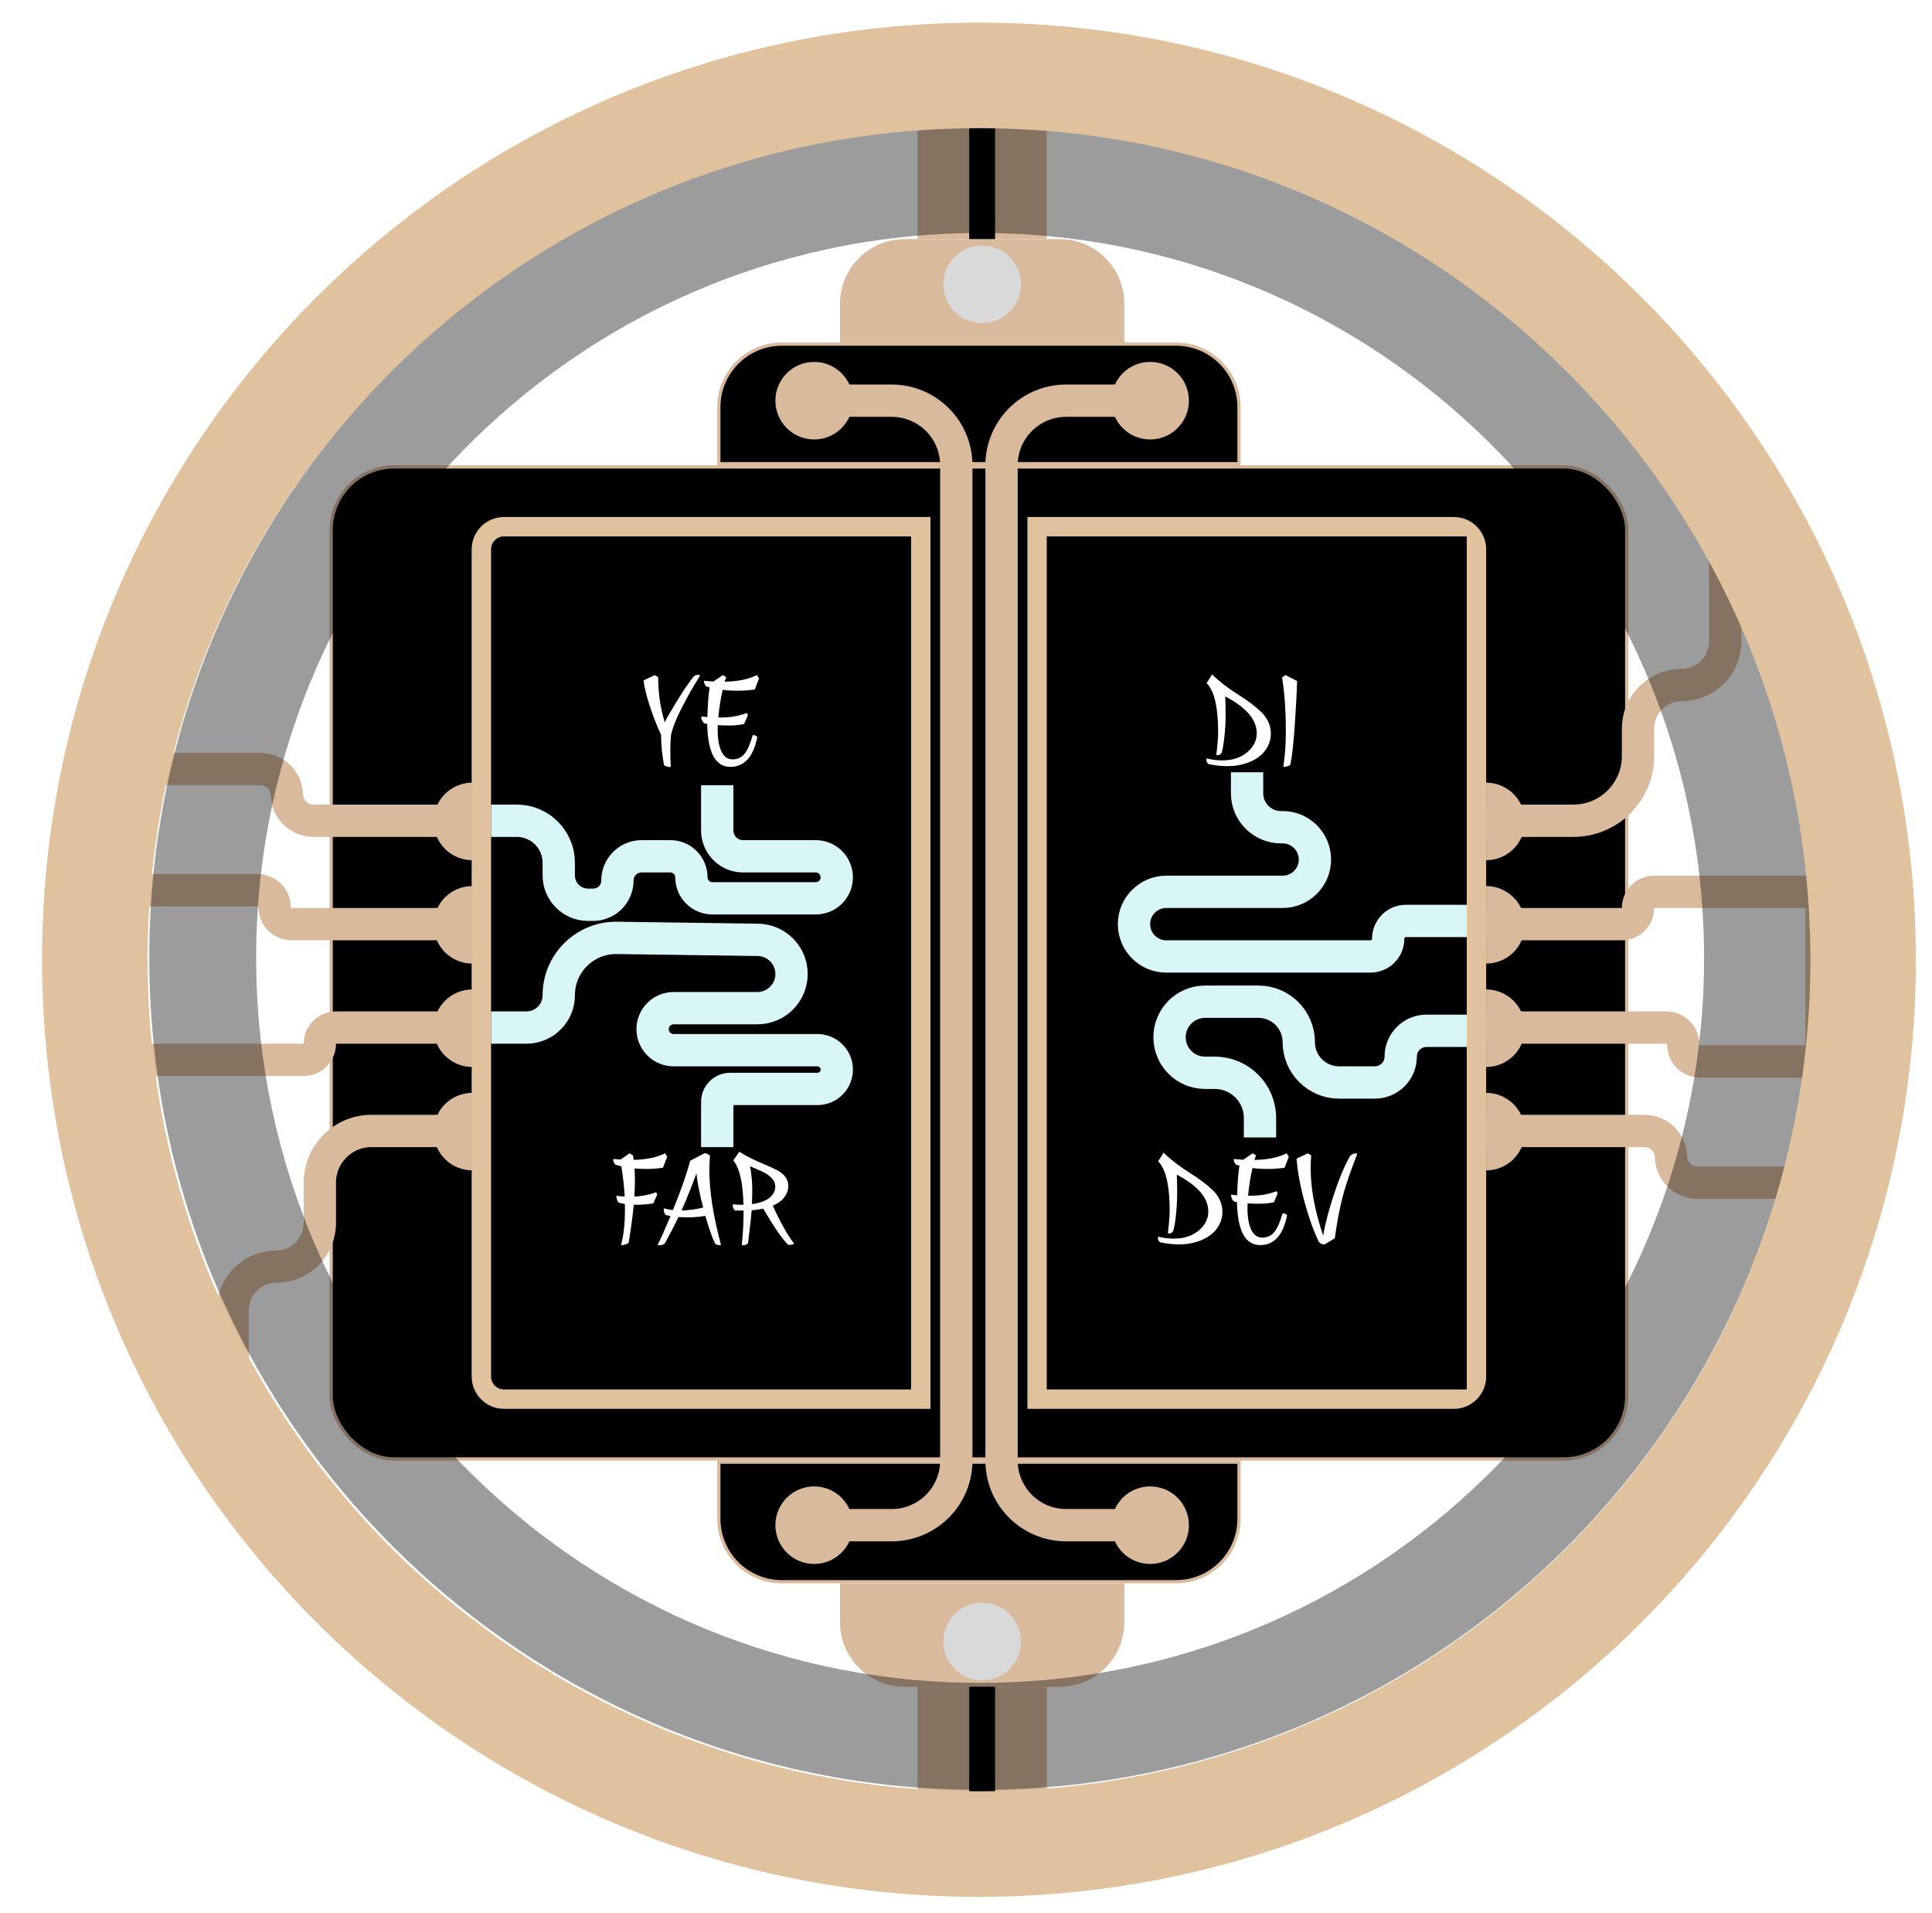 <svg width="299" height="296" viewBox="0 0 299 296" fill="none" xmlns="http://www.w3.org/2000/svg">
<g clip-path="url(#clip0_1_2)">
<path d="M174 251C174 256.523 169.523 261 164 261H140C134.477 261 130 256.523 130 251V245H174V251Z" fill="#D9BA9D"/>
<path d="M146 254C146 250.686 148.686 248 152 248C155.314 248 158 250.686 158 254C158 257.314 155.314 260 152 260C148.686 260 146 257.314 146 254Z" fill="#D9D9D9"/>
<rect width="20" height="25" transform="matrix(-1 0 0 -1 162 286)" fill="#D9BA9D"/>
<line x1="152" y1="280" x2="152" y2="261" stroke="black" stroke-width="4"/>
<path d="M280.897 139.522V167.7" stroke="#E0C29F" stroke-width="3" stroke-linecap="round"/>
<rect x="51.25" y="72.25" width="200.5" height="153.5" rx="9.75" fill="black"/>
<g clip-path="url(#clip1_1_2)">
<path d="M101.34 104.46L101.86 104.78C101.86 107.233 102.2 109.56 102.88 111.76C103.107 111.253 103.727 110.173 104.74 108.52C105.753 106.867 106.62 105.593 107.34 104.7C107.5 104.513 107.787 104.42 108.2 104.42C108.28 104.42 108.32 104.453 108.32 104.52C108.32 104.573 108.02 105.087 107.42 106.06C106.833 107.02 106.167 108.233 105.42 109.7C104.673 111.167 104.153 112.48 103.86 113.64C103.78 114.413 103.74 115.173 103.74 115.92C103.74 117.107 103.76 117.933 103.8 118.4L103.82 118.62C103.82 118.66 103.76 118.68 103.64 118.68C103.533 118.68 103.373 118.647 103.16 118.58C102.96 118.527 102.827 118.46 102.76 118.38C102.48 116.887 102.327 115.32 102.3 113.68C101.687 112.373 101.113 110.913 100.58 109.3C100.047 107.673 99.72 106.333 99.6 105.28L101.34 104.46ZM115.748 110.66L115.148 112.04C114.375 112.187 113.635 112.26 112.928 112.26C112.221 112.26 111.608 112.24 111.088 112.2C111.075 112.387 111.068 112.653 111.068 113C111.068 114.307 111.255 115.387 111.628 116.24C112.015 117.08 112.588 117.5 113.348 117.5C114.121 117.5 114.741 117.22 115.208 116.66C115.675 116.087 116.088 115.167 116.448 113.9C116.475 113.793 116.521 113.74 116.588 113.74C116.775 113.74 116.981 113.833 117.208 114.02C116.595 117.113 115.201 118.66 113.028 118.66C110.721 118.66 109.528 116.447 109.448 112.02L109.048 111.94C108.928 111.9 108.808 111.767 108.688 111.54C108.581 111.3 108.521 111.113 108.508 110.98L108.608 110.86C108.968 110.913 109.255 110.947 109.468 110.96C109.535 108.907 109.655 107.373 109.828 106.36L109.348 106.24C109.228 106.16 109.128 106.033 109.048 105.86C108.981 105.673 108.948 105.54 108.948 105.46C108.948 105.38 108.961 105.34 108.988 105.34L110.408 105.46L111.868 104.46L112.388 104.78L112.148 105.48C114.175 105.453 115.835 105.113 117.128 104.46L117.468 104.98L116.808 106.7C115.875 106.82 114.988 106.88 114.148 106.88C113.308 106.88 112.541 106.833 111.848 106.74C111.528 108.1 111.301 109.527 111.168 111.02H111.628C113.068 111.02 114.381 110.787 115.568 110.32L115.748 110.66Z" fill="white"/>
<path d="M96.72 186.94L96.7 186.3C96.313 186.233 96.007 186.167 95.78 186.1C95.687 186.06 95.6 185.927 95.52 185.7C95.44 185.473 95.393 185.287 95.38 185.14L95.44 185.02C95.813 185.087 96.227 185.133 96.68 185.16C96.613 183.787 96.44 182.22 96.16 180.46C95.96 180.42 95.673 180.347 95.3 180.24C95.18 180.16 95.08 180.033 95 179.86C94.933 179.673 94.9 179.54 94.9 179.46C94.9 179.38 94.913 179.34 94.94 179.34C95.193 179.367 95.56 179.393 96.04 179.42L97.44 178.46L97.96 178.78C98.013 179.113 98.047 179.347 98.06 179.48C100.047 179.427 101.667 179.087 102.92 178.46L103.26 178.98L102.6 180.7C101.653 180.82 100.82 180.88 100.1 180.88C99.38 180.88 98.747 180.853 98.2 180.8C98.24 181.48 98.26 182.12 98.26 182.72C98.26 183.307 98.233 184.12 98.18 185.16C99.42 185.093 100.54 184.867 101.54 184.48L101.72 184.82L101.1 186.2C100.3 186.347 99.447 186.42 98.54 186.42H98.08C97.933 188.007 97.673 189.96 97.3 192.28C97.207 192.387 97.053 192.473 96.84 192.54C96.64 192.62 96.467 192.66 96.32 192.66C96.187 192.66 96.12 192.627 96.12 192.56L96.18 192.34C96.54 191.02 96.72 189.22 96.72 186.94ZM109.882 178.84C109.815 179.547 109.782 180.293 109.782 181.08C109.782 184.32 110.382 188.167 111.582 192.62C111.542 192.647 111.488 192.667 111.422 192.68C111.075 192.68 110.815 192.58 110.642 192.38C110.188 191.42 109.695 190.007 109.162 188.14C108.255 188.287 107.408 188.36 106.622 188.36C105.848 188.36 105.308 188.347 105.002 188.32C104.375 189.627 103.675 190.98 102.902 192.38C102.662 192.58 102.415 192.68 102.162 192.68C101.908 192.68 101.782 192.66 101.782 192.62C102.288 191.62 102.955 190.133 103.782 188.16C103.622 188.133 103.368 188.08 103.022 188C102.822 187.787 102.722 187.493 102.722 187.12C102.722 187.027 102.742 186.98 102.782 186.98C102.822 186.98 102.902 187 103.022 187.04C103.302 187.12 103.675 187.187 104.142 187.24C105.422 184.107 106.308 181.567 106.802 179.62L109.002 178.46C109.375 178.46 109.668 178.587 109.882 178.84ZM105.482 187.3C106.735 187.273 107.848 187.12 108.822 186.84C108.275 184.773 107.928 183.013 107.782 181.56C107.022 183.653 106.255 185.567 105.482 187.3ZM113.741 187.3C113.514 187.087 113.401 186.82 113.401 186.5C113.401 186.393 113.421 186.34 113.461 186.34C113.741 186.393 114.154 186.42 114.701 186.42H115.061C114.981 182.993 114.454 180.707 113.481 179.56L114.421 178.22C115.461 178.887 116.887 179.593 118.701 180.34C119.287 180.58 119.847 180.847 120.381 181.14C121.461 181.74 122.001 182.527 122.001 183.5C122.001 184.087 121.807 184.653 121.421 185.2C121.047 185.747 120.441 186.2 119.601 186.56C120.747 189.093 121.834 191.033 122.861 192.38V192.4C122.861 192.547 122.641 192.62 122.201 192.62C122.094 192.62 122.014 192.613 121.961 192.6C121.041 191.693 119.761 189.833 118.121 187.02C117.627 187.127 117.027 187.213 116.321 187.28C116.267 188.133 116.081 189.833 115.761 192.38C115.561 192.58 115.347 192.68 115.121 192.68C114.907 192.68 114.801 192.66 114.801 192.62C114.987 190.847 115.081 189.093 115.081 187.36V187.32H114.981C114.421 187.32 114.007 187.313 113.741 187.3ZM116.081 180.46C116.307 181.727 116.421 182.873 116.421 183.9C116.421 184.927 116.401 185.733 116.361 186.32C117.547 186.16 118.447 185.84 119.061 185.36C119.674 184.867 119.981 184.307 119.981 183.68C119.981 183.12 119.794 182.66 119.421 182.3C119.221 182.1 119.034 181.933 118.861 181.8C118.701 181.667 118.427 181.507 118.041 181.32C117.654 181.133 117.354 181 117.141 180.92C116.941 180.827 116.587 180.673 116.081 180.46Z" fill="white"/>
<path d="M78 81.5H142.5V216.5H78C76.067 216.5 74.5 214.933 74.5 213V85C74.5 83.067 76.067 81.5 78 81.5Z" stroke="#E0C29F" stroke-width="3"/>
<rect x="160.5" y="81.5" width="68" height="135" fill="black"/>
<path d="M189.62 107.76C189.66 108.36 189.68 109.293 189.68 110.56C189.68 111.827 189.607 113.06 189.46 114.26C189.327 115.447 189.18 116.213 189.02 116.56C188.847 116.76 188.673 116.86 188.5 116.86C188.327 116.86 188.24 116.84 188.24 116.8C188.427 115.307 188.52 114.14 188.52 113.3C188.52 109.42 187.927 106.887 186.74 105.7L187.58 104.36C188.673 105.427 190.02 106.467 191.62 107.48C193.087 108.4 194.267 109.287 195.16 110.14C195.613 110.567 195.98 111.067 196.26 111.64C196.54 112.213 196.68 112.847 196.68 113.54C196.68 114.22 196.527 114.86 196.22 115.46C195.913 116.06 195.527 116.547 195.06 116.92C194.607 117.293 194.093 117.607 193.52 117.86C191.707 118.647 189.533 118.767 187 118.22C186.8 117.993 186.7 117.793 186.7 117.62C186.7 117.447 186.72 117.36 186.76 117.36C186.8 117.36 186.92 117.387 187.12 117.44C187.773 117.587 188.453 117.66 189.16 117.66C190.72 117.66 192 117.247 193 116.42C194 115.58 194.5 114.593 194.5 113.46C194.5 111.367 192.873 109.467 189.62 107.76ZM199.7 118.34C199.62 118.42 199.474 118.493 199.26 118.56C199.06 118.627 198.9 118.66 198.78 118.66C198.674 118.66 198.62 118.633 198.62 118.58C198.874 116.86 199 115.1 199 113.3C199 110.1 198.807 107.273 198.42 104.82L198.94 104.46L200.74 105.38C200.674 107.527 200.547 109.913 200.36 112.54C200.174 115.153 199.954 117.087 199.7 118.34Z" fill="white"/>
<path d="M182.12 181.76C182.16 182.36 182.18 183.293 182.18 184.56C182.18 185.827 182.107 187.06 181.96 188.26C181.827 189.447 181.68 190.213 181.52 190.56C181.347 190.76 181.173 190.86 181 190.86C180.827 190.86 180.74 190.84 180.74 190.8C180.927 189.307 181.02 188.14 181.02 187.3C181.02 183.42 180.427 180.887 179.24 179.7L180.08 178.36C181.173 179.427 182.52 180.467 184.12 181.48C185.587 182.4 186.767 183.287 187.66 184.14C188.113 184.567 188.48 185.067 188.76 185.64C189.04 186.213 189.18 186.847 189.18 187.54C189.18 188.22 189.027 188.86 188.72 189.46C188.413 190.06 188.027 190.547 187.56 190.92C187.107 191.293 186.593 191.607 186.02 191.86C184.207 192.647 182.033 192.767 179.5 192.22C179.3 191.993 179.2 191.793 179.2 191.62C179.2 191.447 179.22 191.36 179.26 191.36C179.3 191.36 179.42 191.387 179.62 191.44C180.273 191.587 180.953 191.66 181.66 191.66C183.22 191.66 184.5 191.247 185.5 190.42C186.5 189.58 187 188.593 187 187.46C187 185.367 185.373 183.467 182.12 181.76ZM197.74 184.66L197.14 186.04C196.367 186.187 195.627 186.26 194.92 186.26C194.214 186.26 193.6 186.24 193.08 186.2C193.067 186.387 193.06 186.653 193.06 187C193.06 188.307 193.247 189.387 193.62 190.24C194.007 191.08 194.58 191.5 195.34 191.5C196.114 191.5 196.734 191.22 197.2 190.66C197.667 190.087 198.08 189.167 198.44 187.9C198.467 187.793 198.514 187.74 198.58 187.74C198.767 187.74 198.974 187.833 199.2 188.02C198.587 191.113 197.194 192.66 195.02 192.66C192.714 192.66 191.52 190.447 191.44 186.02L191.04 185.94C190.92 185.9 190.8 185.767 190.68 185.54C190.574 185.3 190.514 185.113 190.5 184.98L190.6 184.86C190.96 184.913 191.247 184.947 191.46 184.96C191.527 182.907 191.647 181.373 191.82 180.36L191.34 180.24C191.22 180.16 191.12 180.033 191.04 179.86C190.974 179.673 190.94 179.54 190.94 179.46C190.94 179.38 190.954 179.34 190.98 179.34L192.4 179.46L193.86 178.46L194.38 178.78L194.14 179.48C196.167 179.453 197.827 179.113 199.12 178.46L199.46 178.98L198.8 180.7C197.867 180.82 196.98 180.88 196.14 180.88C195.3 180.88 194.534 180.833 193.84 180.74C193.52 182.1 193.294 183.527 193.16 185.02H193.62C195.06 185.02 196.374 184.787 197.56 184.32L197.74 184.66ZM205 192.56C204.627 192.56 204.333 192.433 204.12 192.18C203.347 190.607 202.62 188.6 201.94 186.16C201.26 183.707 200.833 181.413 200.66 179.28L202.4 178.46L202.92 178.78C202.867 179.38 202.84 180.053 202.84 180.8C202.84 183.92 203.487 187.387 204.78 191.2C205.073 189.4 205.633 187.253 206.46 184.76C207.287 182.267 208.12 180.293 208.96 178.84C209.24 178.587 209.567 178.46 209.94 178.46C209.993 178.46 210.02 178.493 210.02 178.56C210.02 178.627 209.94 178.86 209.78 179.26C209.62 179.66 209.407 180.227 209.14 180.96C208.873 181.693 208.587 182.533 208.28 183.48C207.573 185.733 207.007 188.44 206.58 191.6L205 192.56Z" fill="white"/>
<rect x="160.5" y="81.5" width="68" height="135" stroke="#E0C29F" stroke-width="3"/>
</g>
<path d="M230 137.104C230.788 137.104 231.568 137.259 232.296 137.561C233.024 137.862 233.685 138.304 234.243 138.861C234.8 139.418 235.242 140.08 235.543 140.808C235.845 141.536 236 142.316 236 143.104C236 143.892 235.845 144.672 235.543 145.4C235.242 146.128 234.8 146.789 234.243 147.346C233.685 147.904 233.024 148.346 232.296 148.647C231.568 148.949 230.788 149.104 230 149.104L230 143.104V137.104Z" fill="#D9BA9D"/>
<path d="M230 121.104C230.788 121.104 231.568 121.259 232.296 121.561C233.024 121.862 233.685 122.304 234.243 122.861C234.8 123.418 235.242 124.08 235.543 124.808C235.845 125.536 236 126.316 236 127.104C236 127.892 235.845 128.672 235.543 129.4C235.242 130.128 234.8 130.789 234.243 131.346C233.685 131.904 233.024 132.346 232.296 132.647C231.568 132.949 230.788 133.104 230 133.104L230 127.104V121.104Z" fill="#D9BA9D"/>
<path d="M230 153.104C230.788 153.104 231.568 153.259 232.296 153.561C233.024 153.862 233.685 154.304 234.243 154.861C234.8 155.418 235.242 156.08 235.543 156.808C235.845 157.536 236 158.316 236 159.104C236 159.892 235.845 160.672 235.543 161.4C235.242 162.128 234.8 162.789 234.243 163.346C233.685 163.904 233.024 164.346 232.296 164.647C231.568 164.949 230.788 165.104 230 165.104L230 159.104V153.104Z" fill="#D9BA9D"/>
<path d="M230 169.104C230.788 169.104 231.568 169.259 232.296 169.561C233.024 169.862 233.685 170.304 234.243 170.861C234.8 171.418 235.242 172.08 235.543 172.808C235.845 173.536 236 174.316 236 175.104C236 175.892 235.845 176.672 235.543 177.4C235.242 178.128 234.8 178.789 234.243 179.346C233.685 179.904 233.024 180.346 232.296 180.647C231.568 180.949 230.788 181.104 230 181.104L230 175.104V169.104Z" fill="#D9BA9D"/>
<path d="M73.104 181.104C72.316 181.104 71.536 180.949 70.808 180.647C70.08 180.346 69.418 179.904 68.861 179.346C68.304 178.789 67.862 178.128 67.561 177.4C67.259 176.672 67.104 175.892 67.104 175.104C67.104 174.316 67.259 173.536 67.561 172.808C67.862 172.08 68.304 171.418 68.861 170.861C69.418 170.304 70.08 169.862 70.808 169.561C71.536 169.259 72.316 169.104 73.104 169.104L73.104 175.104L73.104 181.104Z" fill="#D9BA9D"/>
<path d="M73.104 149.104C72.316 149.104 71.536 148.949 70.808 148.647C70.08 148.346 69.418 147.904 68.861 147.346C68.304 146.789 67.862 146.128 67.561 145.4C67.259 144.672 67.104 143.892 67.104 143.104C67.104 142.316 67.259 141.536 67.561 140.808C67.862 140.08 68.304 139.418 68.861 138.861C69.418 138.304 70.08 137.862 70.808 137.561C71.536 137.259 72.316 137.104 73.104 137.104L73.104 143.104L73.104 149.104Z" fill="#D9BA9D"/>
<path d="M73.104 165.104C72.316 165.104 71.536 164.949 70.808 164.647C70.08 164.346 69.418 163.904 68.861 163.346C68.304 162.789 67.862 162.128 67.561 161.4C67.259 160.672 67.104 159.892 67.104 159.104C67.104 158.316 67.259 157.536 67.561 156.808C67.862 156.08 68.304 155.418 68.861 154.861C69.418 154.304 70.08 153.862 70.808 153.561C71.536 153.259 72.316 153.104 73.104 153.104L73.104 159.104L73.104 165.104Z" fill="#D9BA9D"/>
<path d="M73.104 133.104C72.316 133.104 71.536 132.949 70.808 132.647C70.08 132.346 69.418 131.904 68.861 131.346C68.304 130.789 67.862 130.128 67.561 129.4C67.259 128.672 67.104 127.892 67.104 127.104C67.104 126.316 67.259 125.536 67.561 124.808C67.862 124.08 68.304 123.418 68.861 122.861C69.418 122.304 70.08 121.862 70.808 121.561C71.536 121.259 72.316 121.104 73.104 121.104L73.104 127.104L73.104 133.104Z" fill="#D9BA9D"/>
<rect x="51.25" y="72.25" width="200.5" height="153.5" rx="9.75" stroke="#D9BA9D" stroke-width="0.5"/>
<path d="M121 53.25H182C187.385 53.25 191.75 57.615 191.75 63V71.75H111.25V63C111.25 57.615 115.615 53.25 121 53.25Z" fill="black"/>
<circle cx="126" cy="62" r="6" fill="#D9BA9D"/>
<circle cx="178" cy="62" r="6" fill="#D9BA9D"/>
<path d="M121 53.25H182C187.385 53.25 191.75 57.615 191.75 63V71.75H111.25V63C111.25 57.615 115.615 53.25 121 53.25Z" stroke="#D9BA9D" stroke-width="0.5"/>
<path d="M111.25 226.25H191.75V235C191.75 240.385 187.385 244.75 182 244.75H121C115.615 244.75 111.25 240.385 111.25 235V226.25Z" fill="black"/>
<circle cx="178" cy="236" r="6" fill="#D9BA9D"/>
<path d="M132 236C132 239.314 129.314 242 126 242C122.686 242 120 239.314 120 236C120 232.686 122.686 230 126 230C129.314 230 132 232.686 132 236Z" fill="#D9BA9D"/>
<path d="M111.25 226.25H191.75V235C191.75 240.385 187.385 244.75 182 244.75H121C115.615 244.75 111.25 240.385 111.25 235V226.25Z" stroke="#D9BA9D" stroke-width="0.5"/>
<path d="M126 62H138C143.523 62 148 66.477 148 72V226C148 231.523 143.523 236 138 236H126" stroke="#D9BA9D" stroke-width="5"/>
<path d="M177 236H165C159.477 236 155 231.523 155 226L155 72C155 66.477 159.477 62 165 62H177" stroke="#D9BA9D" stroke-width="5"/>
<path d="M230 127H243.5C249.023 127 253.5 122.523 253.5 117V112.75C253.5 109.022 256.522 106 260.25 106V106C263.978 106 267 102.978 267 99.25V85.5M230 143H251C252.381 143 253.5 141.881 253.5 140.5V140.5C253.5 139.119 254.619 138 256 138H281.211M230 159H257.875C259.325 159 260.5 160.175 260.5 161.625V161.625C260.5 163.075 261.675 164.25 263.125 164.25H283M230 175H254.499C256.725 175 258.547 176.774 258.605 179V179C258.664 181.226 260.485 183 262.712 183H281.211" stroke="#D9BA9D" stroke-width="5"/>
<path d="M73 175H57.5C53.082 175 49.5 178.582 49.5 183V189.25C49.5 192.978 46.478 196 42.75 196V196C39.022 196 36 199.022 36 202.75V216.5M73 159H52C50.619 159 49.5 160.119 49.5 161.5V161.5C49.5 162.881 48.381 164 47 164H21.79M73 143H45.125C43.675 143 42.5 141.825 42.5 140.375V140.375C42.5 138.925 41.325 137.75 39.875 137.75H20M73 127H48.501C46.275 127 44.453 125.226 44.395 123V123C44.336 120.774 42.515 119 40.288 119H21.79" stroke="#D9BA9D" stroke-width="5"/>
<path d="M130 47C130 41.477 134.477 37 140 37H164C169.523 37 174 41.477 174 47V53H130V47Z" fill="#D9BA9D"/>
<path d="M158 44C158 47.314 155.314 50 152 50C148.686 50 146 47.314 146 44C146 40.686 148.686 38 152 38C155.314 38 158 40.686 158 44Z" fill="#D9D9D9"/>
<rect width="20" height="25" transform="translate(142 12)" fill="#D9BA9D"/>
<line x1="152" y1="18" x2="152" y2="37" stroke="black" stroke-width="4"/>
<g filter="url(#filter0_f_1_2)">
<path d="M280.181 143.739C282.662 214.793 227.144 274.402 156.177 276.881C85.209 279.359 25.668 223.767 23.186 152.714C20.705 81.66 76.224 22.05 147.191 19.572C218.158 17.094 277.7 72.685 280.181 143.739ZM39.711 152.137C41.873 214.053 93.758 262.496 155.599 260.336C217.44 258.177 265.819 206.233 263.657 144.316C261.495 82.4 209.61 33.957 147.769 36.116C85.928 38.276 37.548 90.22 39.711 152.137Z" fill="black" fill-opacity="0.39"/>
</g>
<path d="M296.486 145.978C297.884 226.047 234.108 292.089 154.039 293.486C73.97 294.884 7.928 231.108 6.531 151.039C5.133 70.97 68.909 4.928 148.978 3.531C229.047 2.133 295.089 65.909 296.486 145.978ZM22.858 150.754C24.099 221.806 82.703 278.399 153.754 277.159C224.806 275.918 281.399 217.314 280.159 146.263C278.918 75.212 220.314 18.618 149.263 19.858C78.211 21.099 21.618 79.703 22.858 150.754Z" fill="#E0C29F"/>
<path d="M227 159.5H220.776C218.567 159.5 216.776 161.291 216.776 163.5V163.5C216.776 165.709 214.985 167.5 212.776 167.5H207.25C203.798 167.5 201 164.702 201 161.25V161.25C201 157.798 198.202 155 194.75 155H186.5C183.462 155 181 157.462 181 160.5V160.5C181 163.538 183.462 166 186.5 166H188C191.866 166 195 169.134 195 173V176" stroke="#D8F6F8" stroke-width="5"/>
<path d="M227 142.5H217.592C216.073 142.5 214.842 143.731 214.842 145.25V145.25C214.842 146.769 213.61 148 212.092 148L180.5 148C177.739 148 175.5 145.761 175.5 143V143C175.5 140.239 177.739 138 180.5 138H198.5C201.261 138 203.5 135.761 203.5 133V133C203.5 130.239 201.261 128 198.5 128H198.25C195.351 128 193 125.649 193 122.75V119.5" stroke="#D8F6F8" stroke-width="5"/>
<path d="M76 127H79.974C83.564 127 86.474 129.91 86.474 133.5V135.461C86.474 137.968 88.506 140 91.013 140H91.802C93.873 140 95.552 138.321 95.552 136.25V136.25C95.552 134.179 97.231 132.5 99.302 132.5H103.75C105.545 132.5 107 133.955 107 135.75V135.75C107 137.545 108.455 139 110.25 139H126.25C128.045 139 129.5 137.545 129.5 135.75V135.75C129.5 133.955 128.045 132.5 126.25 132.5H115C112.791 132.5 111 130.709 111 128.5V128.5V121.5" stroke="#D8F6F8" stroke-width="5"/>
<path d="M76 159H81.474C84.236 159 86.474 156.761 86.474 154V154V154C86.474 149.05 90.523 145.056 95.473 145.125L117.287 145.428C120.178 145.468 122.5 147.823 122.5 150.714V150.714C122.5 153.633 120.133 156 117.214 156H104.25C102.455 156 101 157.455 101 159.25V159.25C101 161.045 102.455 162.5 104.25 162.5H126.5C128.157 162.5 129.5 163.843 129.5 165.5V165.5C129.5 167.157 128.157 168.5 126.5 168.5H113C111.895 168.5 111 169.395 111 170.5V170.5V177.5" stroke="#D8F6F8" stroke-width="5"/>
</g>
<defs>
<filter id="filter0_f_1_2" x="1.106" y="-2.508" width="301.155" height="301.468" filterUnits="userSpaceOnUse" color-interpolation-filters="sRGB">
<feFlood flood-opacity="0" result="BackgroundImageFix"/>
<feBlend mode="normal" in="SourceGraphic" in2="BackgroundImageFix" result="shape"/>
<feGaussianBlur stdDeviation="11" result="effect1_foregroundBlur_1_2"/>
</filter>
<clipPath id="clip0_1_2">
<rect width="299" height="296" fill="white"/>
</clipPath>
<clipPath id="clip1_1_2">
<path d="M73 80H225C227.761 80 230 82.239 230 85V213C230 215.761 227.761 218 225 218H73V80Z" fill="white"/>
</clipPath>
</defs>
</svg>
